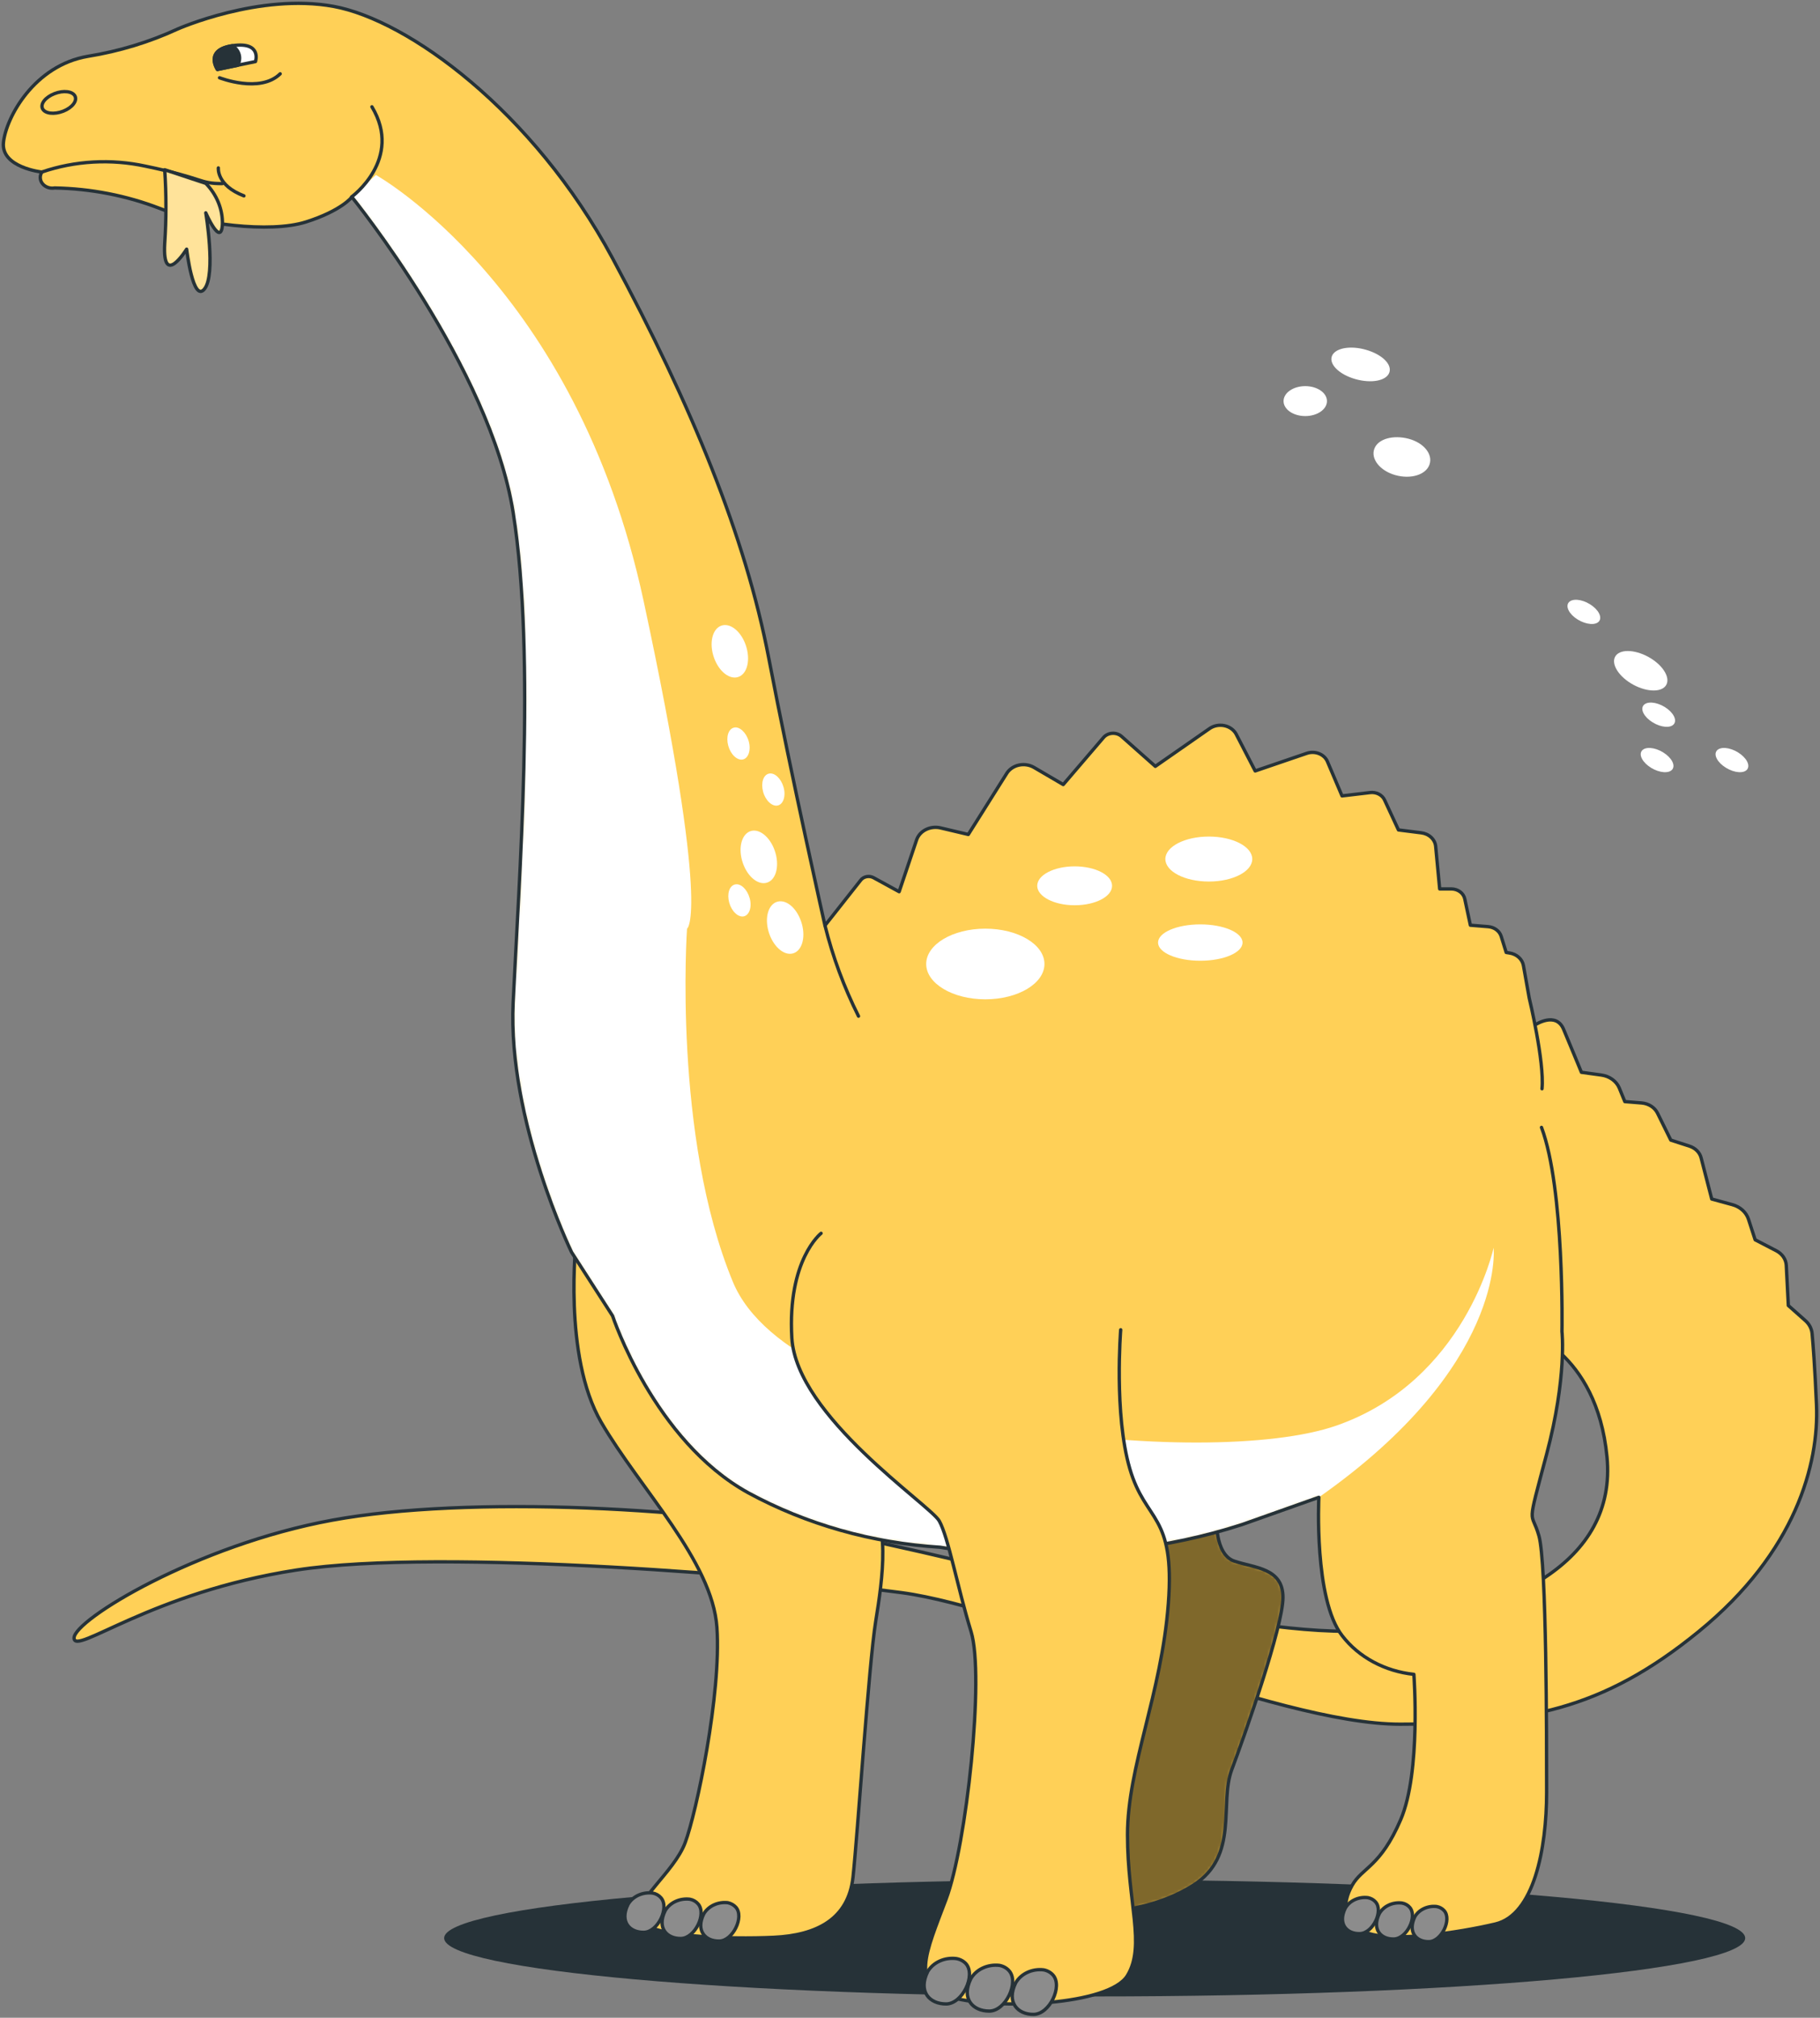 <svg width="545" height="604" viewBox="0 0 545 604" fill="none" xmlns="http://www.w3.org/2000/svg">
<rect x="0" y="0" width="545" height="604" fill="#808080" stroke="none"/>
<path d="M327.799 597.625C435.386 597.625 522.602 589.806 522.602 580.161C522.602 570.517 435.386 562.698 327.799 562.698C220.212 562.698 132.996 570.517 132.996 580.161C132.996 589.806 220.212 597.625 327.799 597.625Z" fill="#263238"/>
<path d="M455.955 398.136C455.955 398.136 478.149 404.248 481.214 436.109C484.278 467.97 451.38 482.91 414.63 487.664C377.88 492.418 304.468 470.026 257.037 460.499C209.606 450.972 140.002 447.615 99.443 455.066C58.885 462.517 22.179 484.909 22.179 490.323C22.179 495.736 45.139 476.74 88.74 469.988C132.341 463.235 234.864 472.025 270.038 476.76C305.212 481.494 381.798 516.129 419.249 516.129C456.699 516.129 479.682 512.055 508.749 488.324C537.816 464.594 544.711 438.127 543.945 420.508C543.441 408.866 542.916 402.25 542.631 399.165C542.491 397.695 541.761 396.318 540.574 395.284L535.518 390.802L534.905 378.791C534.861 377.895 534.563 377.024 534.039 376.258C533.515 375.491 532.781 374.854 531.906 374.406L525.581 371.126L523.589 364.995C523.261 363.963 522.646 363.021 521.801 362.255C520.956 361.489 519.907 360.923 518.752 360.61L512.579 358.921L509.405 346.62C509.203 345.817 508.777 345.073 508.165 344.456C507.553 343.839 506.775 343.368 505.903 343.088L500.322 341.284L496.338 333.212C495.925 332.374 495.267 331.651 494.432 331.115C493.596 330.579 492.615 330.251 491.589 330.165L486.554 329.758L484.891 325.683C484.463 324.667 483.735 323.772 482.785 323.089C481.834 322.407 480.694 321.962 479.485 321.802L473.553 320.987C473.553 320.987 470.489 313.517 468.212 308.103C465.936 302.69 459.785 306.745 459.785 306.745C459.785 306.745 441.421 306.745 429.142 310.82" fill="#FFD057"/>
<path d="M455.955 398.136C455.955 398.136 478.149 404.248 481.214 436.109C484.278 467.97 451.38 482.91 414.63 487.664C377.881 492.418 304.468 470.026 257.037 460.499C209.606 450.972 140.002 447.615 99.443 455.066C58.885 462.517 22.179 484.909 22.179 490.323C22.179 495.736 45.139 476.74 88.74 469.988C132.341 463.235 234.864 472.025 270.038 476.76C305.212 481.494 381.798 516.129 419.249 516.129C456.699 516.129 479.682 512.055 508.749 488.324C537.816 464.594 544.711 438.127 543.945 420.508C543.441 408.866 542.916 402.25 542.631 399.165C542.491 397.695 541.761 396.318 540.574 395.284L535.518 390.802L534.905 378.791C534.861 377.895 534.563 377.024 534.039 376.258C533.515 375.491 532.781 374.854 531.906 374.406L525.581 371.126L523.589 364.995C523.261 363.963 522.646 363.021 521.801 362.255C520.956 361.489 519.907 360.923 518.752 360.61L512.579 358.921L509.405 346.62C509.204 345.817 508.777 345.073 508.165 344.456C507.553 343.839 506.775 343.368 505.903 343.088L500.322 341.284L496.338 333.212C495.925 332.374 495.267 331.651 494.432 331.115C493.596 330.579 492.615 330.251 491.589 330.165L486.554 329.758L484.891 325.683C484.463 324.667 483.735 323.772 482.785 323.089C481.834 322.407 480.694 321.962 479.485 321.802L473.553 320.987C473.553 320.987 470.489 313.517 468.212 308.103C465.936 302.69 459.785 306.745 459.785 306.745C459.785 306.745 441.421 306.745 429.142 310.82" stroke="#263238" stroke-linecap="round" stroke-linejoin="round"/>
<path d="M364.288 453.747C364.288 453.747 363.522 465.273 369.651 467.33C375.78 469.386 384.185 469.367 384.185 478.176C384.185 486.985 372.693 519.545 368.863 529.712C365.033 539.88 371.161 555.5 357.372 564.309C343.582 573.118 322.964 574.476 316.069 568.384C309.174 562.291 325.262 554.141 326.772 545.313C328.283 536.484 340.562 499.21 340.562 494.456C340.562 489.702 326.772 487.684 309.919 472.083C293.065 456.483 292.408 447.654 292.408 447.654L364.288 453.747Z" fill="#FFD057"/>
<mask id="mask0_33_62" style="mask-type:luminance" maskUnits="userSpaceOnUse" x="292" y="447" width="93" height="126">
<path d="M364.288 453.747C364.288 453.747 363.522 465.273 369.651 467.33C375.78 469.386 384.185 469.367 384.185 478.176C384.185 486.985 372.693 519.545 368.863 529.712C365.033 539.88 371.161 555.5 357.372 564.309C343.582 573.118 322.964 574.476 316.069 568.384C309.174 562.291 325.262 554.141 326.772 545.313C328.283 536.484 340.562 499.21 340.562 494.456C340.562 489.702 326.772 487.684 309.919 472.083C293.065 456.483 292.408 447.654 292.408 447.654L364.288 453.747Z" fill="white"/>
</mask>
<g mask="url(#mask0_33_62)">
<path opacity="0.5" d="M364.288 453.747C364.288 453.747 363.522 465.273 369.651 467.33C375.78 469.386 384.185 469.367 384.185 478.176C384.185 486.985 372.693 519.545 368.863 529.712C365.033 539.88 371.161 555.5 357.372 564.309C343.582 573.118 322.964 574.476 316.069 568.384C309.174 562.291 325.262 554.141 326.772 545.313C328.283 536.484 340.562 499.21 340.562 494.456C340.562 489.702 326.772 487.684 309.919 472.083C293.065 456.483 292.408 447.654 292.408 447.654L364.288 453.747Z" fill="black"/>
</g>
<path d="M364.288 453.747C364.288 453.747 363.522 465.273 369.651 467.33C375.78 469.386 384.185 469.367 384.185 478.176C384.185 486.985 372.693 519.545 368.863 529.712C365.033 539.88 371.161 555.5 357.372 564.309C343.582 573.118 322.964 574.476 316.069 568.384C309.174 562.291 325.262 554.141 326.772 545.313C328.283 536.484 340.562 499.21 340.562 494.456C340.562 489.702 326.772 487.684 309.919 472.083C293.065 456.483 292.408 447.654 292.408 447.654L364.288 453.747Z" stroke="#263238" stroke-linecap="round" stroke-linejoin="round"/>
<path d="M172.571 370.952C172.571 370.952 168.478 405.878 180.035 425.747C191.592 445.617 213.326 467.31 214.683 487.179C216.04 507.049 208.555 542.596 205.162 551.619C201.769 560.641 189.534 569.082 191.592 574.495C193.649 579.909 218.755 580.53 231.668 579.929C244.582 579.327 254.082 574.496 255.439 561.864C256.796 549.232 260.188 498.026 262.224 485.375C264.26 472.724 266.996 454.659 258.831 446.839C250.667 439.02 208.489 408.886 203.805 399.863C199.121 390.84 201.091 395.652 196.341 387.212C191.592 378.771 180.713 366.722 177.999 366.722C175.285 366.722 172.571 370.952 172.571 370.952Z" fill="#FFD057" stroke="#263238" stroke-linecap="round" stroke-linejoin="round"/>
<path d="M461.602 337.48C468.496 355.836 467.73 398.621 467.73 398.621C467.73 398.621 469.262 412.204 463.134 435.313C457.005 458.423 458.537 451.612 460.835 459.762C463.134 467.911 463.134 519.544 463.134 536.523C463.134 553.501 459.303 573.215 447.812 575.931C436.321 578.648 417.169 581.364 409.486 578.648C401.804 575.931 401.825 569.819 404.89 564.386C407.954 558.953 413.317 558.953 419.445 544.691C425.574 530.43 423.385 501.208 423.385 501.208C419.087 500.753 414.949 499.487 411.249 497.495C407.549 495.504 404.373 492.833 401.935 489.663C393.399 478.777 394.931 448.217 394.931 448.217L371.948 456.366C325.984 471.307 281.507 463.158 281.507 463.158C261.156 461.896 241.448 456.305 224.051 446.858C195.75 431.239 183.427 393.887 183.427 393.887L171.17 374.871C171.17 374.871 152.018 335.462 153.659 300.148C155.301 264.833 160.554 196.882 153.659 153.398C146.765 109.915 105.374 58.98 105.374 58.98C105.374 58.98 102.31 63.055 91.585 66.451C80.86 69.846 59.388 67.13 47.809 62.376C37.881 58.544 27.204 56.468 16.378 56.264C15.695 56.386 14.987 56.33 14.339 56.103C13.692 55.876 13.132 55.488 12.727 54.986C12.322 54.484 12.09 53.888 12.058 53.271C12.026 52.655 12.196 52.043 12.547 51.51C12.547 51.51 0.268 50.152 1.034 42.662C1.8 35.172 10.249 19.572 26.337 16.855C35.684 15.344 44.723 12.597 53.15 8.706C53.15 8.706 77.664 -2.16 99.903 1.914C122.141 5.989 159.679 33.154 183.427 77.317C207.176 121.479 223.285 160.869 230.18 196.882C237.075 232.895 247.034 277.038 247.034 277.038L257.759 263.456C258.172 262.924 258.8 262.553 259.513 262.42C260.225 262.286 260.968 262.4 261.589 262.738L269.25 266.929L274.481 251.406C274.923 250.086 275.934 248.974 277.293 248.31C278.653 247.645 280.253 247.482 281.748 247.855L289.956 249.795L301.491 231.478C301.875 230.87 302.397 230.339 303.023 229.917C303.65 229.496 304.368 229.194 305.132 229.03C305.897 228.866 306.691 228.844 307.465 228.965C308.24 229.086 308.978 229.347 309.633 229.732L318.388 234.855L330.471 220.748C330.782 220.389 331.176 220.093 331.627 219.88C332.077 219.667 332.574 219.542 333.084 219.512C333.593 219.483 334.104 219.55 334.582 219.71C335.06 219.869 335.494 220.118 335.855 220.438L345.967 229.402L362.208 218.09C362.831 217.657 363.557 217.355 364.331 217.206C365.105 217.058 365.907 217.067 366.676 217.233C367.445 217.4 368.162 217.719 368.772 218.166C369.382 218.614 369.869 219.178 370.197 219.817L375.866 230.78L391.319 225.502C391.906 225.302 392.53 225.207 393.158 225.222C393.786 225.237 394.405 225.361 394.978 225.588C395.552 225.815 396.069 226.141 396.5 226.545C396.931 226.95 397.268 227.426 397.492 227.947L401.869 238.25L410.23 237.261C411.134 237.14 412.058 237.293 412.852 237.694C413.646 238.095 414.264 238.722 414.608 239.473L418.767 248.437L425.53 249.291C426.67 249.42 427.725 249.89 428.522 250.625C429.318 251.359 429.807 252.312 429.908 253.327L431.112 266.094H434.592C435.548 266.098 436.472 266.396 437.207 266.937C437.942 267.479 438.441 268.231 438.619 269.063L440.305 276.96L445.601 277.387C446.518 277.459 447.387 277.778 448.092 278.302C448.797 278.826 449.303 279.53 449.541 280.317L451.03 285.11L451.971 285.265C453.036 285.419 454.019 285.868 454.778 286.547C455.537 287.227 456.033 288.103 456.195 289.049L457.924 298.751C457.924 298.751 462.521 317.766 461.755 325.916" fill="#FFD057"/>
<mask id="mask1_33_62" style="mask-type:luminance" maskUnits="userSpaceOnUse" x="1" y="1" width="467" height="579">
<path d="M461.602 337.48C468.496 355.836 467.73 398.621 467.73 398.621C467.73 398.621 469.262 412.204 463.134 435.313C457.005 458.423 458.537 451.612 460.835 459.762C463.134 467.911 463.134 519.544 463.134 536.523C463.134 553.501 459.303 573.215 447.812 575.931C436.321 578.648 417.169 581.364 409.486 578.648C401.804 575.931 401.825 569.819 404.89 564.386C407.954 558.953 413.317 558.953 419.445 544.691C425.574 530.43 423.385 501.208 423.385 501.208C419.087 500.753 414.949 499.487 411.249 497.495C407.549 495.504 404.373 492.833 401.935 489.663C393.399 478.777 394.931 448.217 394.931 448.217L371.948 456.366C325.984 471.307 281.507 463.158 281.507 463.158C261.156 461.896 241.448 456.305 224.051 446.858C195.75 431.239 183.427 393.887 183.427 393.887L171.17 374.871C171.17 374.871 152.018 335.462 153.659 300.148C155.301 264.833 160.554 196.882 153.659 153.398C146.765 109.915 105.374 58.98 105.374 58.98C105.374 58.98 102.31 63.055 91.585 66.451C80.86 69.846 59.388 67.13 47.809 62.376C37.881 58.544 27.204 56.468 16.378 56.264C15.695 56.386 14.987 56.33 14.339 56.103C13.692 55.876 13.132 55.488 12.727 54.986C12.322 54.484 12.09 53.888 12.058 53.271C12.026 52.655 12.196 52.043 12.547 51.51C12.547 51.51 0.268 50.152 1.034 42.662C1.8 35.172 10.249 19.572 26.337 16.855C35.684 15.344 44.723 12.597 53.15 8.706C53.15 8.706 77.664 -2.16 99.903 1.914C122.141 5.989 159.679 33.154 183.427 77.317C207.176 121.479 223.285 160.869 230.18 196.882C237.075 232.895 247.034 277.038 247.034 277.038L257.759 263.456C258.172 262.924 258.8 262.553 259.513 262.42C260.225 262.286 260.968 262.4 261.589 262.738L269.25 266.929L274.481 251.406C274.923 250.086 275.934 248.974 277.293 248.31C278.653 247.645 280.253 247.482 281.748 247.855L289.956 249.795L301.491 231.478C301.875 230.87 302.397 230.339 303.023 229.917C303.65 229.496 304.368 229.194 305.132 229.03C305.897 228.866 306.691 228.844 307.465 228.965C308.24 229.086 308.978 229.347 309.633 229.732L318.388 234.855L330.471 220.748C330.782 220.389 331.176 220.093 331.627 219.88C332.077 219.667 332.574 219.542 333.084 219.512C333.593 219.483 334.104 219.55 334.582 219.71C335.06 219.869 335.494 220.118 335.855 220.438L345.967 229.402L362.208 218.09C362.831 217.657 363.557 217.355 364.331 217.206C365.105 217.058 365.907 217.067 366.676 217.233C367.445 217.4 368.162 217.719 368.772 218.166C369.382 218.614 369.869 219.178 370.197 219.817L375.866 230.78L391.319 225.502C391.906 225.302 392.53 225.207 393.158 225.222C393.786 225.237 394.405 225.361 394.978 225.588C395.552 225.815 396.069 226.141 396.5 226.545C396.931 226.95 397.268 227.426 397.492 227.947L401.869 238.25L410.23 237.261C411.134 237.14 412.058 237.293 412.852 237.694C413.646 238.095 414.264 238.722 414.608 239.473L418.767 248.437L425.53 249.291C426.67 249.42 427.725 249.89 428.522 250.625C429.318 251.359 429.807 252.312 429.908 253.327L431.112 266.094H434.592C435.548 266.098 436.472 266.396 437.207 266.937C437.942 267.479 438.441 268.231 438.619 269.063L440.305 276.96L445.601 277.387C446.518 277.459 447.387 277.778 448.092 278.302C448.797 278.826 449.303 279.53 449.541 280.317L451.03 285.11L451.971 285.265C453.036 285.419 454.019 285.868 454.778 286.547C455.537 287.227 456.033 288.103 456.195 289.049L457.924 298.751C457.924 298.751 462.521 317.766 461.755 325.916" fill="white"/>
</mask>
<g mask="url(#mask1_33_62)">
<path d="M400.272 426.718C361.946 440.184 237.557 427.358 219.477 383.758C201.398 340.158 205.732 277.989 205.732 277.989C205.732 277.989 212.977 274.108 192.73 179.904C172.484 85.699 112.577 52.383 112.577 52.383L102.442 61.367V61.522C103.548 60.815 104.536 59.972 105.375 59.019C105.375 59.019 146.744 109.973 153.66 153.437C160.577 196.901 155.192 264.853 153.66 300.187C152.128 335.521 171.171 374.91 171.171 374.91L183.428 393.926C183.428 393.926 195.685 431.297 224.052 446.917C241.449 456.363 261.157 461.954 281.508 463.216C281.508 463.216 325.963 471.365 371.949 456.425L394.932 448.217C451.052 408.828 447.266 373.513 447.266 373.513C447.266 373.513 438.708 413.29 400.272 426.718Z" fill="white"/>
</g>
<path d="M461.602 337.48C468.496 355.836 467.73 398.621 467.73 398.621C467.73 398.621 469.262 412.204 463.134 435.313C457.005 458.423 458.537 451.612 460.835 459.762C463.134 467.911 463.134 519.544 463.134 536.523C463.134 553.501 459.303 573.215 447.812 575.931C436.321 578.648 417.169 581.364 409.486 578.648C401.804 575.931 401.825 569.819 404.89 564.386C407.954 558.953 413.317 558.953 419.445 544.691C425.574 530.43 423.385 501.208 423.385 501.208C419.087 500.753 414.949 499.487 411.249 497.495C407.549 495.504 404.373 492.833 401.935 489.663C393.399 478.777 394.931 448.217 394.931 448.217L371.948 456.366C325.984 471.307 281.507 463.158 281.507 463.158C261.156 461.896 241.448 456.305 224.051 446.858C195.75 431.239 183.427 393.887 183.427 393.887L171.17 374.871C171.17 374.871 152.018 335.462 153.659 300.148C155.301 264.833 160.554 196.882 153.659 153.398C146.765 109.915 105.374 58.98 105.374 58.98C105.374 58.98 102.31 63.055 91.585 66.451C80.86 69.846 59.388 67.13 47.809 62.376C37.881 58.544 27.204 56.468 16.378 56.264C15.695 56.386 14.987 56.33 14.339 56.103C13.692 55.876 13.132 55.488 12.727 54.986C12.322 54.484 12.09 53.888 12.058 53.271C12.026 52.655 12.196 52.043 12.547 51.51C12.547 51.51 0.268 50.152 1.034 42.662C1.8 35.172 10.249 19.572 26.337 16.855C35.684 15.344 44.723 12.597 53.15 8.706C53.15 8.706 77.664 -2.16 99.903 1.914C122.141 5.989 159.679 33.154 183.427 77.317C207.176 121.479 223.285 160.869 230.18 196.882C237.075 232.895 247.034 277.038 247.034 277.038L257.759 263.456C258.172 262.924 258.8 262.553 259.513 262.42C260.225 262.286 260.968 262.4 261.589 262.738L269.25 266.929L274.481 251.406C274.923 250.086 275.934 248.974 277.293 248.31C278.653 247.645 280.253 247.482 281.748 247.855L289.956 249.795L301.491 231.478C301.875 230.87 302.397 230.339 303.023 229.917C303.65 229.496 304.368 229.194 305.132 229.03C305.897 228.866 306.691 228.844 307.465 228.965C308.24 229.086 308.978 229.347 309.633 229.732L318.388 234.855L330.471 220.748C330.782 220.389 331.176 220.093 331.627 219.88C332.077 219.667 332.574 219.542 333.084 219.512C333.593 219.483 334.104 219.55 334.582 219.71C335.06 219.869 335.494 220.118 335.855 220.438L345.967 229.402L362.208 218.09C362.831 217.657 363.557 217.355 364.331 217.206C365.105 217.058 365.907 217.067 366.676 217.233C367.445 217.4 368.162 217.719 368.772 218.166C369.382 218.614 369.869 219.178 370.197 219.817L375.866 230.78L391.319 225.502C391.906 225.302 392.53 225.207 393.158 225.222C393.786 225.237 394.405 225.361 394.978 225.588C395.552 225.815 396.069 226.141 396.5 226.545C396.931 226.95 397.268 227.426 397.492 227.947L401.869 238.25L410.23 237.261C411.134 237.14 412.058 237.293 412.852 237.694C413.646 238.095 414.264 238.722 414.608 239.473L418.767 248.437L425.53 249.291C426.67 249.42 427.725 249.89 428.522 250.625C429.318 251.359 429.807 252.312 429.908 253.327L431.112 266.094H434.592C435.548 266.098 436.472 266.396 437.207 266.937C437.942 267.479 438.441 268.231 438.619 269.063L440.305 276.96L445.601 277.387C446.518 277.459 447.387 277.778 448.092 278.302C448.797 278.826 449.303 279.53 449.541 280.317L451.03 285.11L451.971 285.265C453.036 285.419 454.019 285.868 454.778 286.547C455.537 287.227 456.033 288.103 456.195 289.049L457.924 298.751C457.924 298.751 462.521 317.766 461.755 325.916" stroke="#263238" stroke-linecap="round" stroke-linejoin="round"/>
<path d="M409.615 568.055C408.259 567.889 406.878 568.102 405.665 568.666C404.453 569.229 403.469 570.115 402.852 571.198C400.51 575.952 403.333 578.96 407.23 578.824C411.126 578.688 414.321 572.033 411.914 569.336C411.343 568.681 410.528 568.227 409.615 568.055Z" fill="#8C8C8C" stroke="#263238" stroke-linecap="round" stroke-linejoin="round"/>
<path d="M419.815 569.666C418.458 569.499 417.077 569.713 415.864 570.276C414.652 570.84 413.668 571.726 413.051 572.809C410.709 577.563 413.533 580.571 417.429 580.435C421.325 580.299 424.52 573.644 422.135 570.947C421.565 570.281 420.739 569.825 419.815 569.666Z" fill="#8C8C8C" stroke="#263238" stroke-linecap="round" stroke-linejoin="round"/>
<path d="M430.234 570.714C428.916 570.558 427.576 570.77 426.4 571.319C425.223 571.868 424.269 572.728 423.668 573.779C421.479 578.417 424.127 581.289 427.892 581.23C431.657 581.172 434.809 574.594 432.467 571.956C431.913 571.319 431.121 570.879 430.234 570.714Z" fill="#8C8C8C" stroke="#263238" stroke-linecap="round" stroke-linejoin="round"/>
<path d="M195.421 566.676C193.941 566.494 192.434 566.728 191.111 567.343C189.789 567.959 188.716 568.927 188.045 570.11C185.506 575.291 188.57 578.493 192.795 578.434C197.019 578.376 200.521 571.022 197.917 568.073C197.303 567.355 196.416 566.859 195.421 566.676Z" fill="#8C8C8C" stroke="#263238" stroke-linecap="round" stroke-linejoin="round"/>
<path d="M206.564 568.519C205.084 568.343 203.58 568.579 202.259 569.195C200.937 569.81 199.864 570.774 199.188 571.953C196.627 577.154 199.713 580.355 203.915 580.278C208.118 580.2 211.664 572.865 209.037 569.916C208.433 569.198 207.553 568.701 206.564 568.519Z" fill="#8C8C8C" stroke="#263238" stroke-linecap="round" stroke-linejoin="round"/>
<path d="M217.945 569.567C216.501 569.401 215.034 569.634 213.745 570.235C212.456 570.836 211.408 571.775 210.744 572.924C208.249 577.988 211.247 581.112 215.362 581.054C219.477 580.995 222.914 573.816 220.374 570.944C219.763 570.255 218.907 569.769 217.945 569.567Z" fill="#8C8C8C" stroke="#263238" stroke-linecap="round" stroke-linejoin="round"/>
<path d="M12.548 51.491C22.443 48.115 33.266 47.505 43.563 49.744C61.249 53.392 59.476 54.964 66.546 54.964" stroke="#263238" stroke-linecap="round" stroke-linejoin="round"/>
<path d="M65.384 50.268C65.384 50.268 64.793 55.488 73.045 58.631" stroke="#263238" stroke-linecap="round" stroke-linejoin="round"/>
<path d="M105.266 58.961C105.266 58.961 120.806 47.649 111.372 31.971" stroke="#263238" stroke-linecap="round" stroke-linejoin="round"/>
<path d="M12.744 32.552C13.467 34.008 16.225 34.337 18.917 33.29C21.609 32.242 23.185 30.224 22.463 28.769C21.74 27.313 18.983 26.983 16.312 28.031C13.642 29.079 12.022 31.039 12.744 32.552Z" stroke="#263238" stroke-linecap="round" stroke-linejoin="round"/>
<path d="M76.504 18.427C76.504 18.427 78.518 12.451 69.784 13.654C61.051 14.857 65.078 20.794 65.078 20.794L76.504 18.427Z" fill="white" stroke="#263238" stroke-linecap="round" stroke-linejoin="round"/>
<path d="M65.735 23.278C65.735 23.278 77.839 28.051 83.902 22.094" stroke="#263238" stroke-linecap="round" stroke-linejoin="round"/>
<path d="M69.566 13.692C70.242 14.107 70.794 14.661 71.176 15.306C71.557 15.952 71.756 16.67 71.755 17.398C71.757 18.148 71.554 18.887 71.164 19.552L65.145 20.794C65.145 20.794 61.117 14.954 69.566 13.692Z" fill="#263238" stroke="#263238" stroke-linecap="round" stroke-linejoin="round"/>
<path d="M335.593 398.059C335.593 398.059 333.557 423.283 338.307 439.602C343.056 455.92 351.899 452.854 349.864 479.961C347.828 507.068 337.628 528.742 337.628 549.213C337.628 569.684 343.078 582.335 337.628 591.357C332.178 600.38 298.23 601.602 285.338 597.993C272.446 594.384 277.174 584.741 283.302 568.519C289.431 552.298 294.859 501.674 290.788 488.421C286.717 475.169 283.981 460.131 281.267 455.299C278.552 450.468 238.476 423.982 237.118 400.503C235.761 377.025 245.874 369.186 245.874 369.186" fill="#FFD057"/>
<path d="M335.593 398.059C335.593 398.059 333.557 423.283 338.307 439.602C343.056 455.92 351.899 452.854 349.864 479.961C347.828 507.068 337.628 528.742 337.628 549.213C337.628 569.684 343.078 582.335 337.628 591.357C332.178 600.38 298.23 601.602 285.338 597.993C272.446 594.384 277.174 584.741 283.302 568.519C289.431 552.298 294.859 501.674 290.788 488.421C286.717 475.169 283.981 460.131 281.267 455.299C278.552 450.468 238.476 423.982 237.118 400.503C235.761 377.025 245.874 369.186 245.874 369.186" stroke="#263238" stroke-linecap="round" stroke-linejoin="round"/>
<path d="M286.367 586.293C284.663 586.077 282.926 586.335 281.394 587.03C279.861 587.725 278.609 588.823 277.809 590.173C274.832 596.227 278.4 599.875 283.303 599.875C288.205 599.875 292.299 591.26 289.256 587.825C288.526 587.029 287.503 586.487 286.367 586.293Z" fill="#8C8C8C" stroke="#263238" stroke-linecap="round" stroke-linejoin="round"/>
<path d="M299.303 588.33C297.584 588.125 295.836 588.397 294.299 589.11C292.763 589.822 291.513 590.94 290.723 592.308C287.768 598.362 291.336 602.01 296.238 602.01C301.141 602.01 305.234 593.394 302.192 589.96C301.48 589.128 300.455 588.55 299.303 588.33Z" fill="#8C8C8C" stroke="#263238" stroke-linecap="round" stroke-linejoin="round"/>
<path d="M312.523 589.669C310.847 589.466 309.141 589.731 307.643 590.426C306.145 591.121 304.928 592.213 304.161 593.55C301.272 599.371 304.752 603.058 309.524 602.999C314.296 602.941 318.279 594.598 315.346 591.241C314.645 590.437 313.644 589.88 312.523 589.669Z" fill="#8C8C8C" stroke="#263238" stroke-linecap="round" stroke-linejoin="round"/>
<path d="M247.034 277.019C249.344 286.35 252.71 295.451 257.081 304.184" stroke="#263238" stroke-linecap="round" stroke-linejoin="round"/>
<path d="M295.056 299.139C304.836 299.139 312.763 294.404 312.763 288.564C312.763 282.723 304.836 277.989 295.056 277.989C285.276 277.989 277.349 282.723 277.349 288.564C277.349 294.404 285.276 299.139 295.056 299.139Z" fill="white"/>
<path d="M310.596 265.163C310.596 268.345 315.608 270.984 321.802 270.984C327.997 270.984 333.009 268.403 333.009 265.163C333.009 261.922 327.997 259.342 321.802 259.342C315.608 259.342 310.596 261.942 310.596 265.163Z" fill="white"/>
<path d="M346.777 282.16C346.777 285.168 352.446 287.593 359.429 287.593C366.411 287.593 372.08 285.168 372.08 282.16C372.08 279.153 366.411 276.708 359.429 276.708C352.446 276.708 346.777 279.134 346.777 282.16Z" fill="white"/>
<path d="M348.967 257.15C348.967 260.875 354.789 263.883 361.99 263.883C369.191 263.883 374.992 260.875 374.992 257.15C374.992 253.424 369.169 250.417 361.99 250.417C354.811 250.417 348.967 253.424 348.967 257.15Z" fill="white"/>
<path d="M390.86 124.55C394.45 124.55 397.361 122.544 397.361 120.068C397.361 117.593 394.45 115.586 390.86 115.586C387.27 115.586 384.359 117.593 384.359 120.068C384.359 122.544 387.27 124.55 390.86 124.55Z" fill="white"/>
<path d="M411.543 134.349C410.427 137.376 413.228 140.907 417.781 142.207C422.334 143.507 426.93 142.207 428.047 139.103C429.163 135.998 426.361 132.544 421.809 131.341C417.256 130.138 412.637 131.322 411.543 134.349Z" fill="white"/>
<path d="M398.827 106.64C397.951 109.046 401.016 112.093 405.831 113.47C410.646 114.848 415.155 113.994 416.031 111.53C416.906 109.066 413.842 106.078 409.027 104.7C404.211 103.322 399.702 104.234 398.827 106.64Z" fill="white"/>
<path d="M483.883 196.227C482.264 198.303 484.277 202.048 488.37 204.551C492.463 207.054 497.126 207.423 498.745 205.347C500.365 203.271 498.351 199.526 494.258 197.023C490.165 194.519 485.503 194.151 483.883 196.227Z" fill="white"/>
<path d="M492.136 211.148C491.151 212.429 492.376 214.699 494.915 216.252C497.454 217.804 500.278 218.017 501.263 216.737C502.248 215.456 501.022 213.186 498.505 211.634C495.988 210.081 493.143 209.868 492.136 211.148Z" fill="white"/>
<path d="M514.067 224.731C513.082 226.012 514.308 228.282 516.847 229.834C519.386 231.386 522.21 231.6 523.195 230.319C524.18 229.039 522.954 226.768 520.437 225.216C517.92 223.664 515.074 223.45 514.067 224.731Z" fill="white"/>
<path d="M491.654 224.731C490.669 226.012 491.894 228.282 494.411 229.834C496.929 231.386 499.796 231.6 500.781 230.319C501.766 229.039 500.54 226.768 498.023 225.216C495.506 223.664 492.66 223.45 491.654 224.731Z" fill="white"/>
<path d="M225.058 248.709C222.301 249.33 221.009 253.288 222.213 257.596C223.417 261.903 226.591 264.891 229.392 264.29C232.194 263.688 233.442 259.711 232.238 255.403C231.034 251.095 227.838 248.107 225.058 248.709Z" fill="white"/>
<path d="M232.96 269.878C230.18 270.48 228.911 274.457 230.115 278.745C231.318 283.034 234.492 286.041 237.272 285.44C240.052 284.838 241.321 280.86 240.117 276.553C238.914 272.245 235.784 269.257 232.96 269.878Z" fill="white"/>
<path d="M216.391 187.18C213.611 187.781 212.341 191.759 213.545 196.047C214.749 200.336 217.923 203.343 220.725 202.742C223.526 202.14 224.752 198.162 223.548 193.855C222.344 189.547 219.149 186.578 216.391 187.18Z" fill="white"/>
<path d="M220.112 264.756C218.405 265.124 217.639 267.55 218.361 270.189C219.083 272.828 221.075 274.671 222.739 274.302C224.402 273.934 225.234 271.489 224.49 268.85C223.746 266.211 221.819 264.368 220.112 264.756Z" fill="white"/>
<path d="M219.827 217.799C218.12 218.167 217.354 220.593 218.076 223.232C218.798 225.871 220.79 227.714 222.454 227.345C224.117 226.977 224.949 224.532 224.205 221.893C223.46 219.254 221.425 217.411 219.827 217.799Z" fill="white"/>
<path d="M230.267 231.576C228.56 231.944 227.794 234.389 228.516 237.028C229.239 239.667 231.231 241.491 232.894 241.122C234.557 240.754 235.389 238.309 234.645 235.67C233.901 233.031 231.953 231.207 230.267 231.576Z" fill="white"/>
<path d="M469.722 180.374C468.737 181.655 469.963 183.944 472.48 185.477C474.997 187.01 477.864 187.243 478.849 185.962C479.834 184.682 478.608 182.411 476.091 180.859C473.574 179.307 470.729 179.093 469.722 180.374Z" fill="white"/>
<path d="M49.32 50.812C49.806 58.159 49.806 65.526 49.32 72.873C48.554 86.456 55.886 74.581 55.886 74.581C55.886 74.581 57.79 90.88 61.249 86.475C64.707 82.071 61.621 63.715 61.621 63.715C61.621 63.715 66.217 74.251 66.611 67.111C66.696 62.631 64.92 58.28 61.621 54.886L49.32 50.812Z" fill="#FFD057"/>
<mask id="mask2_33_62" style="mask-type:luminance" maskUnits="userSpaceOnUse" x="49" y="50" width="18" height="38">
<path d="M49.32 50.812C49.806 58.159 49.806 65.526 49.32 72.873C48.554 86.456 55.886 74.581 55.886 74.581C55.886 74.581 57.79 90.88 61.249 86.475C64.707 82.071 61.621 63.715 61.621 63.715C61.621 63.715 66.217 74.251 66.611 67.111C66.696 62.631 64.92 58.28 61.621 54.886L49.32 50.812Z" fill="white"/>
</mask>
<g mask="url(#mask2_33_62)">
<path opacity="0.4" d="M49.32 50.812C49.806 58.159 49.806 65.526 49.32 72.873C48.554 86.456 55.886 74.581 55.886 74.581C55.886 74.581 57.79 90.88 61.249 86.475C64.707 82.071 61.621 63.715 61.621 63.715C61.621 63.715 66.217 74.251 66.611 67.111C66.696 62.631 64.92 58.28 61.621 54.886L49.32 50.812Z" fill="white"/>
</g>
<path d="M49.32 50.812C49.806 58.159 49.806 65.526 49.32 72.873C48.554 86.456 55.886 74.581 55.886 74.581C55.886 74.581 57.79 90.88 61.249 86.475C64.707 82.071 61.621 63.715 61.621 63.715C61.621 63.715 66.217 74.251 66.611 67.111C66.696 62.631 64.92 58.28 61.621 54.886L49.32 50.812Z" stroke="#263238" stroke-linecap="round" stroke-linejoin="round"/>
</svg>
